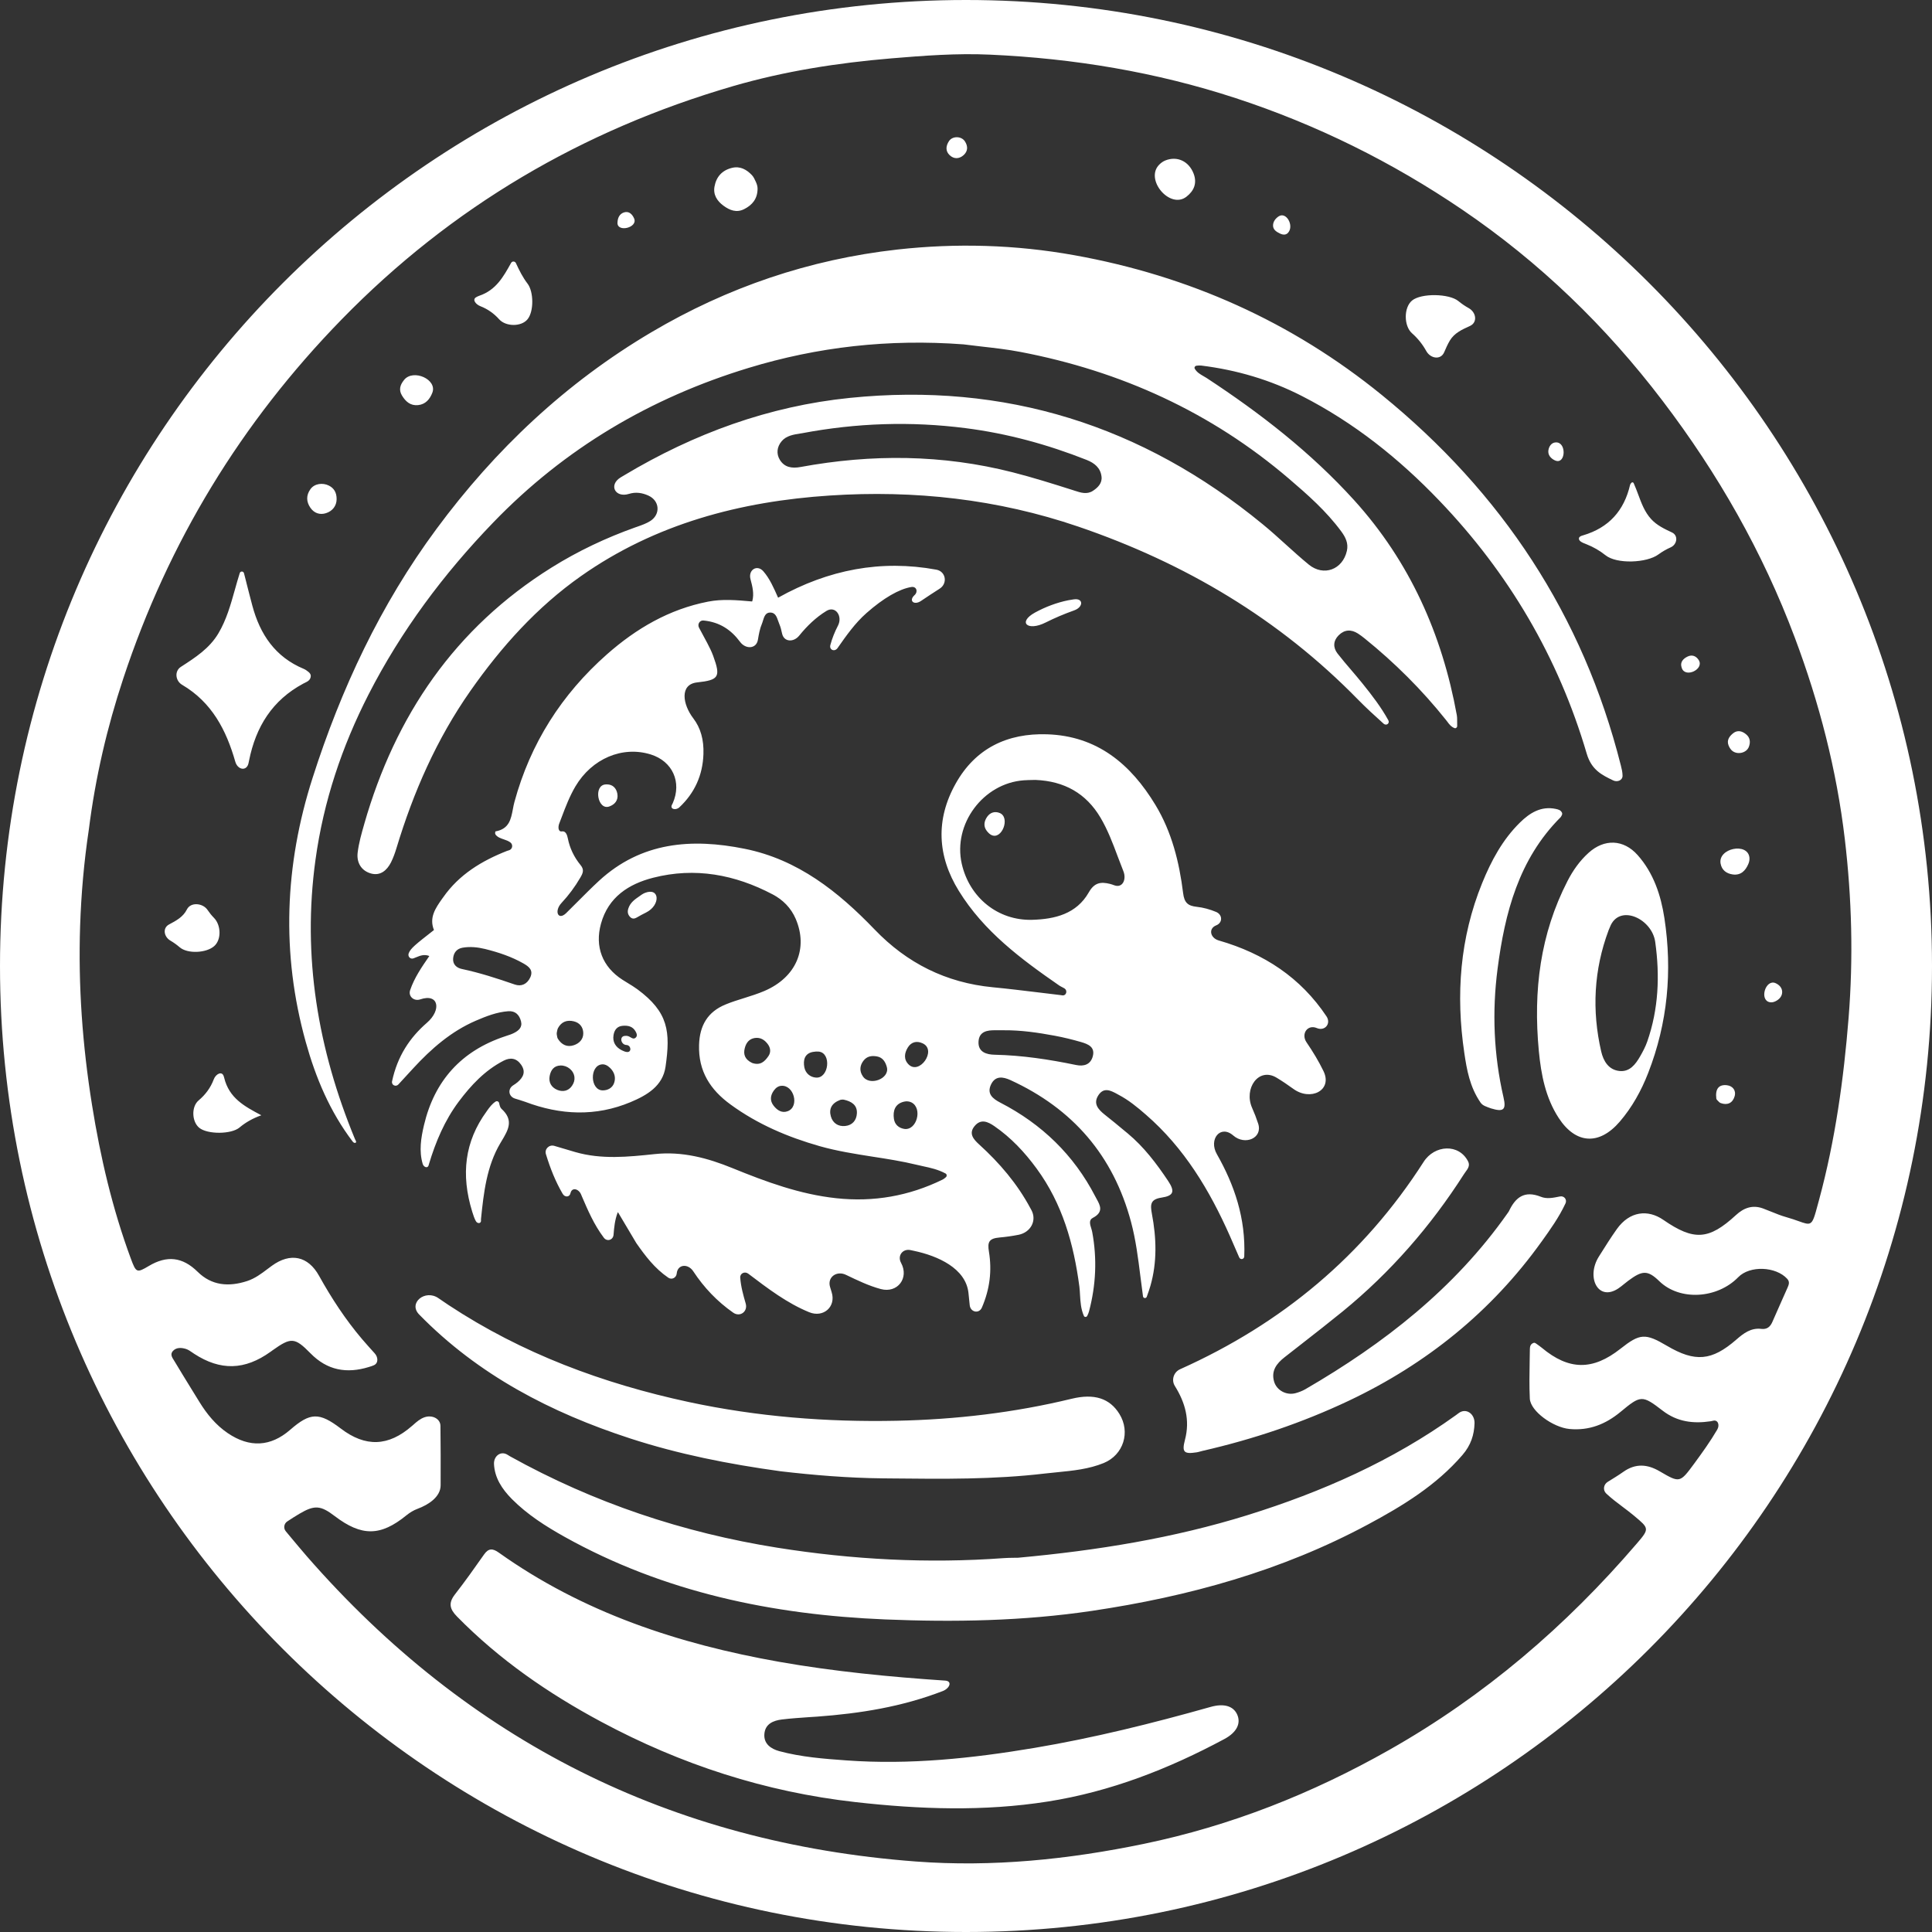 <svg width="42" height="42" viewBox="0 0 42 42" fill="none" xmlns="http://www.w3.org/2000/svg">
<rect x="0" y="0" width="42" height="42" fill="#333333" stroke="none"/>
<path fill-rule="evenodd" clip-rule="evenodd" d="M42 21C42 9.402 32.598 0 21 0C9.402 0 0 9.402 0 21C0 32.598 9.402 42 21 42C32.598 42 42 32.598 42 21ZM2.679 14.753C2.327 15.816 2.074 16.901 1.931 18.035C1.825 18.741 1.766 19.429 1.742 20.118C1.698 21.425 1.793 22.728 2 24.018C2.182 25.157 2.444 26.279 2.845 27.363C2.958 27.667 2.973 27.678 3.234 27.522C3.628 27.287 3.967 27.323 4.297 27.648C4.601 27.948 4.97 27.979 5.369 27.85C5.541 27.794 5.679 27.691 5.817 27.586C5.848 27.563 5.879 27.54 5.91 27.517C6.313 27.224 6.697 27.304 6.936 27.735C7.207 28.222 7.51 28.686 7.871 29.111C7.961 29.216 8.054 29.319 8.146 29.421C8.22 29.502 8.23 29.632 8.13 29.678C8.097 29.694 8.062 29.704 8.029 29.714L8.017 29.718C7.538 29.865 7.115 29.793 6.749 29.419C6.404 29.067 6.325 29.071 5.923 29.356C5.916 29.361 5.909 29.366 5.902 29.372C5.895 29.377 5.889 29.381 5.882 29.386C5.321 29.789 4.792 29.802 4.221 29.43C4.207 29.421 4.193 29.411 4.18 29.402C4.137 29.372 4.093 29.342 4.046 29.326C3.947 29.295 3.834 29.286 3.758 29.37C3.695 29.44 3.741 29.51 3.781 29.572C3.788 29.583 3.794 29.593 3.8 29.603C3.92 29.804 4.043 30.003 4.166 30.203C4.223 30.294 4.279 30.386 4.335 30.477C4.498 30.742 4.692 30.979 4.951 31.155C5.426 31.477 5.884 31.452 6.309 31.082C6.744 30.703 6.939 30.698 7.407 31.054C7.945 31.465 8.445 31.447 8.957 30.998L8.983 30.976C9.058 30.909 9.133 30.843 9.229 30.81C9.395 30.753 9.573 30.84 9.575 30.997C9.581 31.422 9.58 31.846 9.579 32.287C9.579 32.542 9.315 32.712 9.075 32.801C8.992 32.832 8.913 32.879 8.836 32.941C8.271 33.402 7.859 33.402 7.276 32.958C6.969 32.724 6.838 32.714 6.509 32.908C6.422 32.959 6.337 33.014 6.246 33.074C6.173 33.121 6.157 33.222 6.213 33.289C6.241 33.323 6.269 33.357 6.297 33.39C6.425 33.543 6.546 33.689 6.67 33.832C10.176 37.85 14.589 40.067 19.905 40.467C21.574 40.593 23.23 40.423 24.866 40.084C26.752 39.693 28.524 38.991 30.2 38.042C32.268 36.872 34.042 35.353 35.584 33.554C35.86 33.233 35.851 33.225 35.531 32.958L35.512 32.942C35.436 32.879 35.357 32.819 35.277 32.759C35.156 32.668 35.033 32.576 34.918 32.468C34.84 32.394 34.859 32.27 34.951 32.214C35.071 32.14 35.184 32.071 35.292 31.995C35.556 31.809 35.813 31.828 36.082 31.986C36.518 32.241 36.52 32.238 36.831 31.817C37.007 31.577 37.181 31.335 37.331 31.079C37.389 30.982 37.349 30.857 37.239 30.886C37.222 30.89 37.205 30.895 37.188 30.897C36.811 30.953 36.462 30.911 36.145 30.667C35.698 30.323 35.67 30.327 35.228 30.694C34.904 30.962 34.546 31.105 34.119 31.065C33.762 31.031 33.27 30.678 33.257 30.404C33.244 30.126 33.249 29.847 33.254 29.569C33.256 29.488 33.257 29.408 33.258 29.328C33.259 29.275 33.269 29.217 33.34 29.193C33.355 29.188 33.371 29.192 33.383 29.201L33.408 29.218C33.443 29.243 33.481 29.27 33.517 29.299C34.106 29.791 34.623 29.797 35.227 29.321C35.651 28.986 35.767 28.979 36.237 29.256C36.85 29.618 37.213 29.586 37.746 29.122C37.903 28.985 38.065 28.861 38.292 28.889C38.413 28.903 38.483 28.844 38.529 28.739C38.596 28.585 38.664 28.432 38.732 28.279C38.775 28.183 38.818 28.086 38.861 27.989C38.889 27.926 38.911 27.864 38.852 27.8C38.606 27.531 38.04 27.506 37.788 27.765C37.329 28.236 36.515 28.283 36.072 27.852C35.816 27.602 35.696 27.621 35.4 27.84C35.37 27.863 35.34 27.886 35.311 27.91C35.267 27.946 35.224 27.981 35.177 28.012C34.737 28.3 34.477 27.762 34.758 27.317C34.766 27.304 34.775 27.29 34.783 27.277C34.902 27.088 35.02 26.9 35.148 26.72C35.428 26.326 35.826 26.289 36.158 26.518C36.824 26.978 37.148 26.958 37.738 26.415C37.908 26.258 38.097 26.188 38.324 26.27C38.386 26.293 38.448 26.318 38.51 26.343C38.614 26.385 38.719 26.428 38.827 26.458C38.94 26.49 39.03 26.522 39.101 26.547C39.224 26.591 39.295 26.616 39.346 26.594C39.416 26.564 39.447 26.447 39.522 26.168L39.546 26.08C39.896 24.785 40.08 23.464 40.187 22.126C40.291 20.825 40.257 19.532 40.105 18.244C39.928 16.741 39.55 15.28 39.018 13.863C38.32 12.002 37.347 10.295 36.144 8.715C34.913 7.096 33.471 5.701 31.789 4.559C30.262 3.522 28.623 2.71 26.865 2.134C25.127 1.565 23.343 1.27 21.522 1.188C20.805 1.155 20.09 1.209 19.376 1.269C18.209 1.367 17.055 1.547 15.934 1.873C12.663 2.826 9.815 4.496 7.428 6.943C5.243 9.184 3.66 11.784 2.679 14.753ZM14.711 27.686C14.702 27.778 14.604 27.828 14.528 27.776C14.23 27.572 14.028 27.302 13.833 27.024C13.7 26.801 13.585 26.607 13.448 26.376L13.437 26.358C13.435 26.354 13.429 26.354 13.428 26.358C13.364 26.528 13.351 26.683 13.338 26.843C13.329 26.957 13.197 26.999 13.127 26.907C12.912 26.622 12.779 26.309 12.646 26C12.642 25.989 12.637 25.977 12.632 25.966C12.578 25.84 12.432 25.805 12.402 25.938C12.382 26.03 12.278 26.033 12.231 25.951C12.075 25.683 11.963 25.402 11.868 25.091C11.833 24.979 11.938 24.877 12.05 24.91C12.213 24.958 12.358 25.001 12.503 25.044C13.075 25.21 13.656 25.15 14.232 25.089C14.83 25.025 15.384 25.174 15.925 25.395C16.654 25.692 17.388 25.963 18.178 26.048C18.99 26.136 19.76 26.001 20.492 25.643C20.515 25.632 20.535 25.615 20.562 25.592C20.588 25.57 20.586 25.528 20.556 25.511C20.393 25.423 20.226 25.387 20.063 25.352C20.017 25.342 19.972 25.332 19.927 25.321C19.613 25.245 19.295 25.195 18.976 25.146C18.588 25.085 18.2 25.024 17.821 24.917C17.125 24.719 16.471 24.441 15.883 24.012C15.441 23.691 15.18 23.288 15.197 22.717C15.209 22.291 15.387 21.994 15.774 21.836C15.905 21.782 16.042 21.739 16.178 21.697C16.327 21.65 16.476 21.603 16.619 21.542C17.311 21.244 17.573 20.619 17.298 19.975C17.195 19.736 17.02 19.561 16.798 19.444C15.977 19.011 15.108 18.849 14.2 19.081C13.668 19.217 13.225 19.501 13.065 20.079C12.926 20.58 13.096 21.019 13.532 21.299C13.57 21.324 13.609 21.347 13.648 21.371C13.719 21.414 13.789 21.457 13.856 21.506C14.532 22.005 14.578 22.427 14.468 23.191C14.407 23.61 14.065 23.809 13.711 23.958C12.948 24.278 12.18 24.241 11.418 23.953C11.377 23.938 11.335 23.925 11.293 23.912C11.258 23.902 11.224 23.892 11.189 23.88C11.053 23.832 11.034 23.672 11.156 23.594C11.19 23.572 11.223 23.551 11.253 23.525C11.377 23.418 11.435 23.299 11.329 23.146C11.228 23.001 11.095 22.983 10.947 23.059C10.542 23.268 10.24 23.591 9.971 23.95C9.666 24.359 9.471 24.821 9.325 25.307C9.323 25.314 9.321 25.322 9.319 25.329C9.3 25.406 9.212 25.377 9.189 25.302C9.106 25.021 9.152 24.736 9.217 24.46C9.444 23.495 10.029 22.845 10.976 22.53C10.989 22.525 11.003 22.521 11.017 22.516C11.068 22.5 11.12 22.483 11.168 22.459C11.273 22.407 11.361 22.335 11.326 22.201C11.29 22.064 11.206 21.973 11.051 21.983C10.801 22.001 10.57 22.092 10.342 22.19C9.806 22.422 9.377 22.797 8.986 23.221C8.883 23.332 8.781 23.444 8.666 23.569L8.662 23.574C8.605 23.636 8.506 23.589 8.523 23.507C8.64 22.957 8.912 22.554 9.28 22.235C9.603 21.956 9.538 21.587 9.135 21.726C9 21.772 8.87 21.66 8.916 21.525C9.009 21.253 9.168 21.023 9.332 20.785C9.332 20.784 9.332 20.782 9.331 20.782C9.221 20.739 9.131 20.776 9.046 20.811C9.026 20.819 9.007 20.827 8.988 20.834C8.918 20.859 8.859 20.791 8.885 20.723C8.926 20.616 9.03 20.534 9.434 20.218C9.434 20.218 9.434 20.218 9.434 20.218C9.324 19.946 9.47 19.739 9.613 19.536L9.635 19.506C9.981 19.011 10.474 18.713 11.024 18.497C11.036 18.492 11.049 18.489 11.061 18.486C11.14 18.466 11.16 18.366 11.097 18.315C11.056 18.283 11.004 18.265 10.952 18.247C10.883 18.224 10.814 18.2 10.772 18.142C10.764 18.131 10.762 18.116 10.764 18.103C10.766 18.088 10.768 18.075 10.772 18.074C11.068 18.021 11.108 17.809 11.149 17.593C11.159 17.54 11.169 17.486 11.183 17.435C11.529 16.163 12.209 15.095 13.194 14.225C13.831 13.663 14.547 13.244 15.393 13.079C15.704 13.018 16.016 13.046 16.345 13.075C16.349 13.076 16.353 13.073 16.354 13.069C16.398 12.905 16.357 12.751 16.315 12.591C16.261 12.389 16.459 12.263 16.596 12.421C16.733 12.579 16.82 12.778 16.915 12.993C16.915 12.993 16.915 12.993 16.916 12.993C18.012 12.38 19.156 12.164 20.355 12.384C20.562 12.422 20.606 12.682 20.428 12.797C20.294 12.883 20.159 12.97 20.023 13.063C19.872 13.166 19.746 13.061 19.881 12.938C19.964 12.862 19.924 12.744 19.813 12.761C19.549 12.803 19.205 13.002 18.838 13.326C18.587 13.547 18.399 13.816 18.209 14.087C18.146 14.178 18.023 14.13 18.051 14.023C18.09 13.876 18.147 13.735 18.217 13.6C18.323 13.395 18.163 13.161 17.966 13.281C17.741 13.419 17.548 13.603 17.374 13.818C17.254 13.967 17.043 13.96 17.002 13.774C16.986 13.701 16.97 13.63 16.941 13.564C16.932 13.543 16.924 13.52 16.916 13.497C16.886 13.41 16.854 13.32 16.751 13.316C16.642 13.312 16.614 13.404 16.587 13.49C16.58 13.514 16.573 13.538 16.564 13.559C16.517 13.669 16.497 13.786 16.476 13.909C16.442 14.11 16.209 14.118 16.088 13.953C15.898 13.697 15.652 13.524 15.293 13.489C15.209 13.482 15.156 13.572 15.197 13.647C15.261 13.764 15.319 13.871 15.375 13.979C15.422 14.07 15.469 14.162 15.504 14.258C15.671 14.716 15.63 14.784 15.155 14.835C14.771 14.877 14.838 15.311 15.073 15.618C15.229 15.822 15.304 16.081 15.292 16.396C15.276 16.853 15.1 17.241 14.768 17.551C14.688 17.625 14.556 17.588 14.609 17.492C14.615 17.482 14.621 17.472 14.625 17.461C14.826 17.004 14.621 16.549 14.146 16.401C13.53 16.21 12.867 16.491 12.509 17.096C12.384 17.308 12.297 17.535 12.212 17.76C12.194 17.807 12.176 17.854 12.158 17.901C12.127 17.981 12.134 18.088 12.218 18.074C12.297 18.061 12.33 18.15 12.345 18.229C12.385 18.432 12.477 18.631 12.62 18.805C12.706 18.907 12.672 18.982 12.616 19.078C12.499 19.279 12.363 19.462 12.208 19.628C12.04 19.807 12.133 20.021 12.309 19.849C12.394 19.766 12.478 19.682 12.561 19.598C12.713 19.446 12.864 19.294 13.022 19.148C13.941 18.302 15.035 18.219 16.189 18.452C17.346 18.685 18.222 19.383 19.015 20.208C19.717 20.939 20.567 21.364 21.58 21.462C21.914 21.494 22.247 21.535 22.58 21.575C22.737 21.594 22.895 21.613 23.052 21.632C23.063 21.633 23.075 21.635 23.086 21.637C23.179 21.656 23.218 21.535 23.137 21.485C23.121 21.476 23.105 21.468 23.089 21.459C23.068 21.448 23.047 21.438 23.028 21.425C22.195 20.849 21.386 20.246 20.844 19.367C20.375 18.608 20.337 17.816 20.776 17.034C21.205 16.267 21.9 15.935 22.762 15.963C23.853 15.998 24.582 16.612 25.119 17.5C25.474 18.087 25.637 18.744 25.72 19.416C25.746 19.626 25.825 19.692 26.014 19.713C26.161 19.729 26.301 19.768 26.438 19.825C26.579 19.885 26.583 20.059 26.44 20.116C26.262 20.187 26.31 20.392 26.495 20.445C27.482 20.729 28.277 21.255 28.837 22.095C28.942 22.253 28.801 22.423 28.626 22.349C28.424 22.264 28.279 22.476 28.402 22.658C28.542 22.863 28.668 23.071 28.772 23.286C28.975 23.706 28.488 23.945 28.113 23.669C27.996 23.584 27.876 23.503 27.752 23.428C27.359 23.192 27.034 23.666 27.22 24.085C27.269 24.195 27.313 24.308 27.351 24.425C27.457 24.744 27.063 24.906 26.81 24.685C26.531 24.442 26.27 24.767 26.453 25.089C26.835 25.761 27.083 26.483 27.049 27.315C27.046 27.379 26.964 27.392 26.939 27.334C26.871 27.178 26.804 27.021 26.735 26.865C26.294 25.872 25.744 24.955 24.912 24.233C24.725 24.07 24.533 23.912 24.312 23.797L24.295 23.788L24.28 23.779C24.148 23.709 23.999 23.629 23.881 23.805C23.756 23.991 23.875 24.12 24.02 24.235C24.163 24.347 24.303 24.463 24.443 24.58L24.516 24.64C24.868 24.933 25.141 25.294 25.393 25.671C25.545 25.899 25.518 25.995 25.251 26.035C25.006 26.072 25.004 26.185 25.041 26.386C25.14 26.91 25.158 27.437 25.008 27.957C24.988 28.029 24.962 28.099 24.93 28.189L24.93 28.19C24.915 28.232 24.854 28.226 24.848 28.182C24.828 28.038 24.81 27.898 24.793 27.761C24.741 27.344 24.691 26.952 24.589 26.569C24.204 25.12 23.32 24.101 21.965 23.48C21.8 23.405 21.638 23.384 21.546 23.572C21.446 23.777 21.579 23.884 21.747 23.971C22.646 24.435 23.343 25.106 23.809 26.007C23.819 26.025 23.828 26.043 23.838 26.061C23.916 26.201 23.999 26.35 23.756 26.476C23.666 26.522 23.696 26.62 23.724 26.708C23.732 26.735 23.74 26.761 23.744 26.784C23.852 27.364 23.825 27.937 23.675 28.506C23.668 28.537 23.654 28.566 23.636 28.605C23.621 28.636 23.577 28.638 23.563 28.607C23.496 28.453 23.488 28.301 23.479 28.155C23.476 28.093 23.472 28.032 23.465 27.972C23.343 27.045 23.097 26.169 22.535 25.403C22.275 25.048 21.98 24.732 21.617 24.482C21.475 24.384 21.322 24.315 21.186 24.481C21.05 24.645 21.169 24.772 21.283 24.877C21.73 25.282 22.116 25.735 22.401 26.268L22.421 26.304C22.547 26.537 22.403 26.791 22.144 26.843C22.006 26.87 21.868 26.89 21.73 26.902C21.507 26.922 21.462 26.993 21.498 27.207C21.567 27.625 21.518 28.023 21.346 28.424C21.285 28.567 21.097 28.528 21.081 28.374C21.072 28.282 21.063 28.192 21.053 28.102C20.992 27.572 20.39 27.302 19.868 27.192C19.843 27.186 19.818 27.181 19.793 27.176C19.622 27.14 19.504 27.3 19.588 27.453C19.768 27.783 19.511 28.12 19.148 28.023C18.887 27.953 18.641 27.834 18.393 27.715C18.191 27.616 17.98 27.762 18.045 27.978C18.056 28.015 18.068 28.052 18.079 28.09C18.18 28.408 17.899 28.653 17.59 28.526C17.111 28.33 16.697 28.015 16.267 27.689C16.192 27.632 16.085 27.68 16.092 27.775C16.106 27.971 16.158 28.154 16.211 28.338C16.261 28.512 16.087 28.64 15.939 28.536C15.589 28.291 15.306 27.993 15.071 27.637C14.958 27.465 14.73 27.48 14.711 27.686ZM21.336 7.533C21.205 7.518 21.074 7.503 20.944 7.486C19.322 7.365 17.777 7.54 16.271 7.999C14.141 8.648 12.278 9.746 10.723 11.358C9.641 12.479 8.72 13.714 8.011 15.099C7.433 16.23 7.033 17.422 6.859 18.687C6.567 20.796 6.911 22.813 7.718 24.766C7.722 24.776 7.728 24.786 7.733 24.796C7.764 24.849 7.704 24.866 7.667 24.817C7.171 24.164 6.863 23.429 6.647 22.653C6.11 20.726 6.188 18.806 6.795 16.912C7.415 14.974 8.271 13.145 9.487 11.501C10.765 9.771 12.302 8.322 14.16 7.223C15.816 6.244 17.599 5.639 19.505 5.425C20.788 5.282 22.075 5.318 23.354 5.548C25.842 5.995 28.08 6.993 30.041 8.588C32.645 10.707 34.413 13.373 35.237 16.645C35.255 16.715 35.272 16.786 35.273 16.863C35.274 16.964 35.16 17.009 35.07 16.966C34.823 16.847 34.599 16.739 34.494 16.384C33.879 14.292 32.799 12.458 31.288 10.882C30.414 9.969 29.437 9.19 28.306 8.611C27.615 8.257 26.883 8.042 26.114 7.947C26.083 7.943 26.051 7.946 26.012 7.95C25.979 7.954 25.956 7.988 25.974 8.017C26.021 8.097 26.095 8.138 26.164 8.178C26.187 8.191 26.209 8.203 26.23 8.217C27.398 8.983 28.496 9.835 29.438 10.874C30.646 12.208 31.35 13.787 31.67 15.547C31.676 15.58 31.677 15.614 31.677 15.648C31.677 15.657 31.677 15.666 31.677 15.675C31.678 15.709 31.678 15.743 31.678 15.783C31.678 15.814 31.649 15.839 31.619 15.828C31.545 15.799 31.503 15.743 31.463 15.688C31.454 15.676 31.445 15.664 31.435 15.652C30.911 14.995 30.319 14.406 29.665 13.878C29.618 13.841 29.571 13.804 29.52 13.772C29.371 13.677 29.226 13.686 29.101 13.811C28.98 13.932 28.977 14.079 29.077 14.207C29.173 14.331 29.275 14.45 29.377 14.569C29.458 14.664 29.539 14.759 29.617 14.856C29.826 15.114 30.027 15.378 30.18 15.656C30.219 15.726 30.137 15.785 30.078 15.732C29.893 15.565 29.704 15.394 29.525 15.211C27.808 13.453 25.76 12.24 23.441 11.448C21.683 10.848 19.877 10.652 18.042 10.772C16.101 10.899 14.249 11.384 12.63 12.524C11.672 13.198 10.897 14.062 10.225 15.021C9.491 16.069 8.987 17.22 8.619 18.437C8.587 18.543 8.549 18.649 8.5 18.747C8.412 18.92 8.27 19.044 8.069 18.99C7.855 18.932 7.749 18.753 7.775 18.536C7.8 18.327 7.859 18.12 7.918 17.916L7.918 17.914C8.593 15.558 9.888 13.652 11.989 12.339C12.562 11.981 13.172 11.692 13.81 11.465L13.854 11.45C13.953 11.415 14.053 11.38 14.139 11.325C14.365 11.178 14.34 10.884 14.096 10.774C13.961 10.712 13.819 10.691 13.672 10.737C13.372 10.829 13.225 10.541 13.493 10.378C13.519 10.362 13.545 10.346 13.572 10.331C15.086 9.425 16.713 8.829 18.473 8.65C21.846 8.306 24.835 9.247 27.449 11.396C27.619 11.535 27.782 11.682 27.945 11.83C28.111 11.98 28.278 12.131 28.451 12.273C28.776 12.539 29.188 12.382 29.28 11.976C29.318 11.809 29.249 11.676 29.156 11.55C28.834 11.113 28.428 10.755 28.021 10.407C26.327 8.959 24.365 8.068 22.185 7.651C21.904 7.597 21.62 7.565 21.336 7.533ZM20.548 36.535C20.709 36.546 20.645 36.704 20.495 36.762C19.604 37.106 18.692 37.25 17.763 37.318C17.706 37.322 17.65 37.326 17.593 37.329C17.394 37.343 17.196 37.356 16.998 37.38C16.811 37.403 16.635 37.475 16.617 37.694C16.599 37.91 16.761 38.019 16.939 38.068C17.419 38.197 17.914 38.235 18.406 38.27C19.776 38.369 21.133 38.225 22.482 37.999C23.778 37.781 25.052 37.464 26.317 37.107C26.603 37.026 26.811 37.085 26.895 37.272C26.98 37.461 26.891 37.658 26.617 37.805C25.407 38.454 24.143 38.949 22.777 39.164C21.383 39.383 19.992 39.333 18.596 39.176C16.637 38.956 14.798 38.358 13.068 37.429C11.92 36.814 10.853 36.078 9.935 35.142C9.773 34.977 9.746 34.847 9.889 34.662C10.11 34.379 10.317 34.086 10.523 33.793C10.619 33.656 10.708 33.657 10.84 33.75C12.673 35.056 14.749 35.739 16.941 36.127C18.135 36.337 19.34 36.454 20.548 36.535ZM22.032 33.865C22.065 33.865 22.098 33.864 22.13 33.864C23.855 33.706 25.511 33.438 27.122 32.937C28.737 32.434 30.27 31.757 31.651 30.764C31.669 30.751 31.688 30.737 31.706 30.723C31.869 30.597 32.061 30.734 32.055 30.941C32.048 31.188 31.977 31.418 31.791 31.632C31.221 32.293 30.49 32.738 29.738 33.141C27.86 34.149 25.84 34.707 23.737 35.019C22.243 35.241 20.742 35.267 19.242 35.205C16.797 35.104 14.437 34.616 12.271 33.408C11.86 33.178 11.463 32.925 11.129 32.589C10.911 32.369 10.753 32.125 10.739 31.826C10.732 31.653 10.886 31.534 11.032 31.625C11.052 31.638 11.072 31.65 11.091 31.661C12.908 32.67 14.85 33.32 16.899 33.646C18.53 33.905 20.172 33.993 21.823 33.872C21.892 33.867 21.962 33.866 22.032 33.865ZM19.186 32.138C18.444 32.13 17.704 32.07 16.967 31.984C15.831 31.827 14.753 31.613 13.704 31.272C11.976 30.71 10.398 29.892 9.112 28.576C8.867 28.326 9.244 28.021 9.531 28.221C9.604 28.272 9.678 28.322 9.752 28.371C11.349 29.425 13.11 30.078 14.969 30.478C16.46 30.798 17.973 30.918 19.496 30.886C20.779 30.859 22.047 30.711 23.296 30.408C23.792 30.288 24.126 30.4 24.335 30.738C24.579 31.132 24.424 31.628 23.994 31.805C23.671 31.937 23.328 31.971 22.986 32.005C22.896 32.014 22.806 32.022 22.716 32.033C21.61 32.164 20.498 32.152 19.388 32.14L19.186 32.138ZM28.378 30.2C30.085 29.209 31.618 28.015 32.768 26.382C32.78 26.364 32.788 26.353 32.793 26.346C32.798 26.338 32.801 26.334 32.803 26.33C32.945 26.029 33.14 25.874 33.498 26.017C33.626 26.069 33.763 26.04 33.912 26.01C34.003 25.991 34.072 26.078 34.032 26.162C33.889 26.467 33.7 26.73 33.514 26.99L33.51 26.995C32.422 28.513 31.013 29.648 29.33 30.447C28.308 30.931 27.242 31.289 26.141 31.541C26.124 31.544 26.108 31.549 26.092 31.554C26.067 31.561 26.042 31.568 26.017 31.572C25.738 31.615 25.689 31.571 25.76 31.301C25.873 30.873 25.766 30.492 25.541 30.131C25.459 30.001 25.514 29.829 25.654 29.766C27.87 28.773 29.645 27.293 30.948 25.259C31.186 24.886 31.717 24.855 31.916 25.25C31.961 25.339 31.908 25.411 31.858 25.478C31.846 25.495 31.834 25.511 31.824 25.527C31.101 26.658 30.229 27.659 29.189 28.509C28.895 28.748 28.596 28.982 28.297 29.215C28.171 29.312 28.046 29.41 27.922 29.508C27.75 29.643 27.63 29.802 27.698 30.035C27.754 30.227 27.968 30.34 28.165 30.286C28.238 30.266 28.312 30.238 28.378 30.2ZM33.885 24.304C33.599 23.865 33.502 23.362 33.453 22.849C33.328 21.528 33.485 20.302 34.077 19.151C34.195 18.922 34.342 18.713 34.535 18.539C34.876 18.231 35.294 18.244 35.6 18.588C35.947 18.978 36.106 19.46 36.183 19.961C36.358 21.111 36.254 22.238 35.829 23.328C35.679 23.713 35.48 24.072 35.211 24.385C34.765 24.903 34.256 24.873 33.885 24.304ZM6.706 14.607C6.735 14.63 6.758 14.662 6.756 14.698C6.751 14.785 6.685 14.816 6.627 14.844C6.616 14.849 6.605 14.854 6.595 14.86C5.919 15.222 5.561 15.8 5.414 16.536C5.41 16.552 5.407 16.568 5.404 16.584C5.368 16.773 5.167 16.742 5.115 16.558C4.919 15.873 4.608 15.269 3.959 14.887C3.812 14.801 3.789 14.589 3.932 14.497C4.248 14.293 4.552 14.097 4.747 13.77C4.923 13.474 5.014 13.147 5.106 12.82C5.14 12.699 5.174 12.577 5.212 12.458C5.219 12.435 5.242 12.421 5.266 12.425C5.284 12.429 5.299 12.443 5.304 12.461C5.321 12.527 5.338 12.594 5.355 12.66L5.355 12.661L5.355 12.662C5.398 12.829 5.44 12.997 5.485 13.164C5.652 13.79 5.983 14.283 6.604 14.541C6.641 14.556 6.674 14.582 6.706 14.607ZM32.282 24.045C32.243 24.028 32.209 24.003 32.185 23.968C31.951 23.627 31.887 23.254 31.833 22.891C31.646 21.63 31.736 20.39 32.221 19.197C32.418 18.712 32.665 18.252 33.043 17.881C33.255 17.673 33.5 17.518 33.821 17.585L33.824 17.586C33.874 17.597 33.93 17.608 33.958 17.672C33.963 17.685 33.962 17.7 33.956 17.714C33.947 17.732 33.938 17.754 33.922 17.77C33.015 18.68 32.714 19.846 32.556 21.061C32.434 21.997 32.472 22.932 32.685 23.856C32.748 24.127 32.685 24.179 32.412 24.095C32.368 24.081 32.325 24.063 32.282 24.045ZM36.051 12.054C35.799 12.239 35.147 12.267 34.903 12.071C34.779 11.972 34.639 11.89 34.48 11.828C34.411 11.801 34.307 11.764 34.327 11.694C34.336 11.661 34.381 11.647 34.414 11.638C34.974 11.473 35.307 11.102 35.437 10.539C35.44 10.526 35.45 10.514 35.465 10.496C35.478 10.48 35.505 10.482 35.514 10.502C35.551 10.584 35.583 10.669 35.614 10.752C35.685 10.944 35.755 11.132 35.894 11.284C36.017 11.419 36.177 11.495 36.349 11.576C36.488 11.642 36.461 11.834 36.321 11.898C36.222 11.942 36.133 11.994 36.051 12.054ZM31.956 7.086C31.777 7.167 31.617 7.24 31.518 7.404C31.468 7.488 31.432 7.573 31.395 7.658C31.32 7.831 31.099 7.797 31.007 7.633C30.924 7.483 30.82 7.354 30.696 7.245C30.517 7.088 30.513 6.686 30.696 6.534C30.894 6.369 31.508 6.381 31.705 6.546C31.773 6.602 31.847 6.653 31.928 6.698C32.091 6.788 32.126 7.008 31.956 7.086ZM4.864 23.398C4.867 23.408 4.869 23.418 4.873 23.428C4.981 23.874 5.314 24.05 5.681 24.245C5.681 24.245 5.681 24.245 5.681 24.245C5.496 24.311 5.338 24.4 5.207 24.511C5.03 24.661 4.51 24.664 4.331 24.517C4.168 24.383 4.157 24.057 4.318 23.922C4.464 23.799 4.577 23.65 4.647 23.464C4.691 23.345 4.828 23.276 4.864 23.398ZM10.35 6.462C10.37 6.45 10.393 6.439 10.415 6.431C10.781 6.308 10.941 6.021 11.11 5.717L11.111 5.716C11.134 5.673 11.196 5.676 11.216 5.721C11.289 5.88 11.367 6.034 11.469 6.167C11.603 6.342 11.608 6.771 11.468 6.941C11.331 7.108 10.995 7.102 10.851 6.941C10.739 6.816 10.604 6.719 10.442 6.656C10.345 6.618 10.26 6.515 10.35 6.462ZM10.27 26.355L10.264 26.336C10.018 25.534 10.1 24.818 10.577 24.163L10.59 24.144C10.642 24.072 10.695 23.999 10.773 23.948C10.805 23.927 10.844 23.946 10.851 23.982C10.862 24.03 10.872 24.077 10.9 24.103C11.176 24.352 11.049 24.564 10.904 24.806L10.877 24.851C10.58 25.353 10.515 25.926 10.457 26.495C10.455 26.507 10.456 26.52 10.457 26.533C10.46 26.603 10.377 26.607 10.344 26.545C10.311 26.486 10.291 26.42 10.27 26.355ZM3.675 20.097C3.833 20.013 3.981 19.934 4.063 19.771C4.145 19.605 4.41 19.629 4.513 19.783C4.554 19.844 4.6 19.901 4.651 19.953C4.804 20.107 4.819 20.425 4.656 20.568C4.485 20.719 4.076 20.741 3.904 20.591C3.842 20.538 3.776 20.49 3.704 20.448C3.562 20.364 3.53 20.174 3.675 20.097ZM16.431 3.952C16.453 4 16.47 4.052 16.469 4.104C16.467 4.323 16.354 4.457 16.178 4.546C16.012 4.631 15.861 4.571 15.725 4.47C15.588 4.368 15.5 4.231 15.533 4.055C15.571 3.845 15.696 3.703 15.91 3.65C16.089 3.605 16.228 3.685 16.343 3.804C16.382 3.844 16.406 3.898 16.431 3.952ZM25.794 4.275C25.436 4.558 24.879 3.902 25.201 3.579C25.241 3.538 25.287 3.507 25.334 3.488C25.59 3.386 25.846 3.503 25.95 3.779C26.026 3.984 25.956 4.149 25.794 4.275ZM22.729 13.534C22.338 13.73 22.117 13.528 22.499 13.317C22.724 13.194 22.974 13.099 23.224 13.049C23.264 13.043 23.302 13.037 23.34 13.03C23.555 12.996 23.557 13.196 23.352 13.269C23.136 13.346 22.928 13.434 22.729 13.534ZM13.904 19.481C13.917 19.472 13.93 19.463 13.943 19.453C13.966 19.437 13.993 19.422 14.019 19.411C14.346 19.283 14.362 19.677 14.049 19.835C13.978 19.87 13.908 19.908 13.839 19.948C13.792 19.975 13.743 19.98 13.699 19.935C13.646 19.881 13.636 19.821 13.66 19.748C13.702 19.619 13.803 19.55 13.904 19.481ZM8.778 8.268C8.781 8.263 8.784 8.26 8.787 8.256C8.986 8.016 9.512 8.249 9.398 8.539C9.344 8.679 9.25 8.791 9.087 8.807C8.923 8.823 8.818 8.73 8.738 8.597C8.664 8.474 8.7 8.366 8.778 8.268ZM6.748 10.635C6.835 10.511 7.016 10.488 7.151 10.557C7.26 10.612 7.319 10.707 7.318 10.851C7.317 10.999 7.226 11.112 7.086 11.156C6.954 11.198 6.83 11.157 6.748 11.039C6.657 10.907 6.653 10.768 6.748 10.635ZM37.404 18.773C37.344 18.44 37.993 18.306 38.031 18.642C38.036 18.687 38.028 18.736 38.005 18.788C37.943 18.929 37.844 19.033 37.67 19.01C37.531 18.991 37.43 18.916 37.404 18.773ZM13.246 17.532C12.993 17.623 12.895 17.073 13.163 17.053C13.174 17.052 13.184 17.052 13.196 17.052C13.32 17.053 13.399 17.134 13.421 17.256C13.445 17.397 13.366 17.489 13.246 17.532ZM38.018 16.237C37.964 16.377 37.753 16.416 37.645 16.311C37.615 16.281 37.593 16.244 37.576 16.201C37.533 16.087 37.599 16.002 37.68 15.938C37.772 15.866 37.873 15.892 37.957 15.962C38.047 16.035 38.058 16.135 38.018 16.237ZM20.629 3.069C20.702 2.955 20.894 2.955 20.972 3.067C20.973 3.069 20.975 3.071 20.977 3.074C21.046 3.182 21.042 3.289 20.946 3.374C20.851 3.458 20.737 3.461 20.644 3.373C20.55 3.283 20.562 3.172 20.629 3.069ZM38.601 21.765C38.555 21.788 38.512 21.795 38.473 21.787C38.24 21.741 38.382 21.278 38.599 21.373C38.678 21.408 38.743 21.473 38.743 21.567C38.742 21.66 38.679 21.726 38.601 21.765ZM37.342 23.927C37.337 23.922 37.332 23.917 37.328 23.913C37.319 23.903 37.312 23.892 37.311 23.879C37.286 23.675 37.362 23.571 37.543 23.592C37.663 23.607 37.747 23.701 37.709 23.833C37.666 23.979 37.554 24.033 37.407 23.98C37.382 23.971 37.362 23.949 37.342 23.927ZM36.928 14.348C37.056 14.548 36.637 14.747 36.561 14.523C36.558 14.514 36.555 14.505 36.553 14.496C36.524 14.391 36.594 14.318 36.684 14.274C36.785 14.224 36.873 14.262 36.928 14.348ZM27.796 4.704C27.963 4.594 28.135 4.905 28.004 5.057C27.963 5.106 27.902 5.113 27.828 5.078C27.753 5.042 27.669 4.994 27.675 4.892C27.68 4.812 27.73 4.748 27.796 4.704ZM33.829 9.617C34.058 9.617 34.037 10.09 33.82 10.015C33.805 10.01 33.788 10.002 33.77 9.991C33.687 9.941 33.637 9.86 33.668 9.755C33.691 9.677 33.745 9.617 33.829 9.617ZM13.785 4.749C13.873 4.948 13.419 5.06 13.423 4.843C13.423 4.841 13.424 4.839 13.424 4.837C13.427 4.738 13.467 4.648 13.567 4.617C13.677 4.583 13.748 4.663 13.785 4.749ZM22.509 16.955C23.14 16.98 23.611 17.249 23.922 17.772C24.081 18.04 24.19 18.329 24.299 18.621C24.339 18.727 24.379 18.833 24.421 18.938C24.493 19.116 24.406 19.311 24.225 19.246C24.194 19.234 24.162 19.223 24.13 19.215C23.928 19.165 23.79 19.187 23.669 19.4C23.403 19.868 22.932 19.982 22.44 19.996C21.694 20.017 21.075 19.513 20.908 18.779C20.712 17.916 21.373 17.026 22.258 16.963C22.322 16.959 22.386 16.957 22.462 16.956L22.509 16.955ZM21.553 18.153C21.782 18.263 21.968 17.77 21.733 17.674C21.631 17.632 21.529 17.659 21.461 17.755C21.39 17.855 21.376 17.967 21.453 18.065C21.488 18.109 21.521 18.138 21.553 18.153ZM23.501 22.653C23.313 22.599 23.124 22.552 22.93 22.516C22.566 22.448 22.196 22.394 21.825 22.397C21.765 22.398 21.704 22.398 21.644 22.397C21.461 22.393 21.282 22.422 21.272 22.648C21.262 22.877 21.453 22.926 21.625 22.929C22.222 22.942 22.808 23.031 23.392 23.152C23.562 23.188 23.708 23.144 23.756 22.964C23.811 22.76 23.654 22.698 23.501 22.653ZM10.057 20.602C10.219 20.574 10.385 20.591 10.545 20.63C10.841 20.704 11.12 20.797 11.38 20.945C11.495 21.011 11.601 21.09 11.527 21.249C11.459 21.394 11.334 21.453 11.189 21.402C10.811 21.271 10.432 21.148 10.041 21.065C9.923 21.04 9.838 20.963 9.851 20.83C9.863 20.71 9.93 20.624 10.057 20.602ZM19.654 24.541C19.93 24.587 20.063 24.09 19.813 23.965C19.766 23.942 19.711 23.935 19.653 23.949C19.459 23.994 19.407 24.145 19.433 24.323C19.451 24.444 19.534 24.52 19.654 24.541ZM19.279 23.197C19.349 23.454 18.896 23.62 18.755 23.394C18.747 23.381 18.739 23.367 18.731 23.352C18.685 23.255 18.7 23.154 18.768 23.063C18.846 22.959 18.95 22.945 19.066 22.966C19.193 22.989 19.25 23.09 19.279 23.197ZM18.282 23.907C18.276 23.908 18.271 23.909 18.266 23.911C18.082 23.979 18.014 24.105 18.063 24.272C18.105 24.417 18.223 24.494 18.375 24.478C18.531 24.462 18.62 24.353 18.628 24.205C18.639 24.019 18.506 23.942 18.344 23.906C18.329 23.902 18.313 23.904 18.282 23.907ZM20.069 22.687C20.363 22.839 19.989 23.372 19.753 23.141C19.642 23.031 19.658 22.895 19.737 22.769C19.812 22.648 19.932 22.625 20.047 22.677C20.055 22.68 20.062 22.684 20.069 22.687ZM16.191 22.784C16.154 22.924 16.196 23.033 16.349 23.107C16.529 23.171 16.625 23.075 16.704 22.96C16.761 22.878 16.753 22.783 16.692 22.7C16.622 22.605 16.532 22.548 16.41 22.565C16.284 22.584 16.221 22.67 16.191 22.784ZM17.8 22.861C18.081 22.893 18.02 23.448 17.738 23.426C17.614 23.417 17.512 23.334 17.486 23.204C17.456 23.047 17.491 22.901 17.672 22.868C17.719 22.859 17.762 22.857 17.8 22.861ZM13.265 23.218C13.207 23.16 13.147 23.134 13.09 23.138C12.812 23.159 12.826 23.704 13.104 23.704C13.212 23.704 13.311 23.651 13.349 23.547C13.393 23.426 13.357 23.308 13.265 23.218ZM12.104 22.49C12.102 22.474 12.102 22.459 12.105 22.443C12.113 22.403 12.118 22.374 12.131 22.349C12.206 22.21 12.329 22.167 12.475 22.203C12.602 22.234 12.678 22.329 12.68 22.46C12.682 22.595 12.591 22.683 12.475 22.722C12.33 22.771 12.21 22.713 12.129 22.584C12.115 22.562 12.111 22.534 12.105 22.496C12.105 22.494 12.105 22.492 12.104 22.49ZM17.126 24.156C17.386 24.055 17.259 23.578 16.981 23.605C16.922 23.61 16.867 23.645 16.822 23.708C16.746 23.814 16.733 23.928 16.817 24.036C16.895 24.136 16.998 24.205 17.126 24.156ZM12.186 23.163C12.333 23.159 12.472 23.269 12.488 23.416C12.495 23.48 12.477 23.543 12.434 23.606C12.357 23.718 12.236 23.742 12.117 23.694C11.988 23.641 11.921 23.531 11.95 23.387C11.975 23.262 12.042 23.167 12.186 23.163ZM13.616 22.717C13.503 22.712 13.46 22.542 13.571 22.521C13.583 22.519 13.597 22.518 13.612 22.518C13.644 22.518 13.675 22.53 13.702 22.547C13.741 22.57 13.775 22.591 13.812 22.563C13.862 22.527 13.845 22.472 13.819 22.426C13.757 22.312 13.653 22.29 13.536 22.3C13.413 22.31 13.356 22.393 13.338 22.5C13.312 22.651 13.382 22.764 13.517 22.832C13.556 22.852 13.594 22.867 13.631 22.87C13.737 22.878 13.722 22.721 13.616 22.717ZM17.43 9.419C18.625 9.193 19.8 9.156 20.987 9.307C21.898 9.423 22.772 9.662 23.622 9.998C23.791 10.065 23.923 10.169 23.946 10.359C23.965 10.505 23.865 10.601 23.758 10.671C23.628 10.755 23.492 10.71 23.361 10.667C23.346 10.662 23.33 10.656 23.315 10.652C22.884 10.515 22.454 10.38 22.016 10.268C20.486 9.878 18.949 9.868 17.404 10.152C17.216 10.187 17.055 10.161 16.954 9.998C16.872 9.865 16.89 9.713 16.992 9.592C17.095 9.471 17.247 9.447 17.415 9.421L17.43 9.419ZM35.983 20.476C35.913 19.979 35.236 19.659 35.017 20.111C35.001 20.145 34.985 20.183 34.969 20.224C34.648 21.083 34.603 21.967 34.809 22.86C34.858 23.069 34.97 23.256 35.202 23.282C35.426 23.308 35.554 23.14 35.655 22.964C35.714 22.861 35.771 22.754 35.81 22.642C36.056 21.936 36.086 21.21 35.983 20.476Z" fill="white"/>
</svg>

